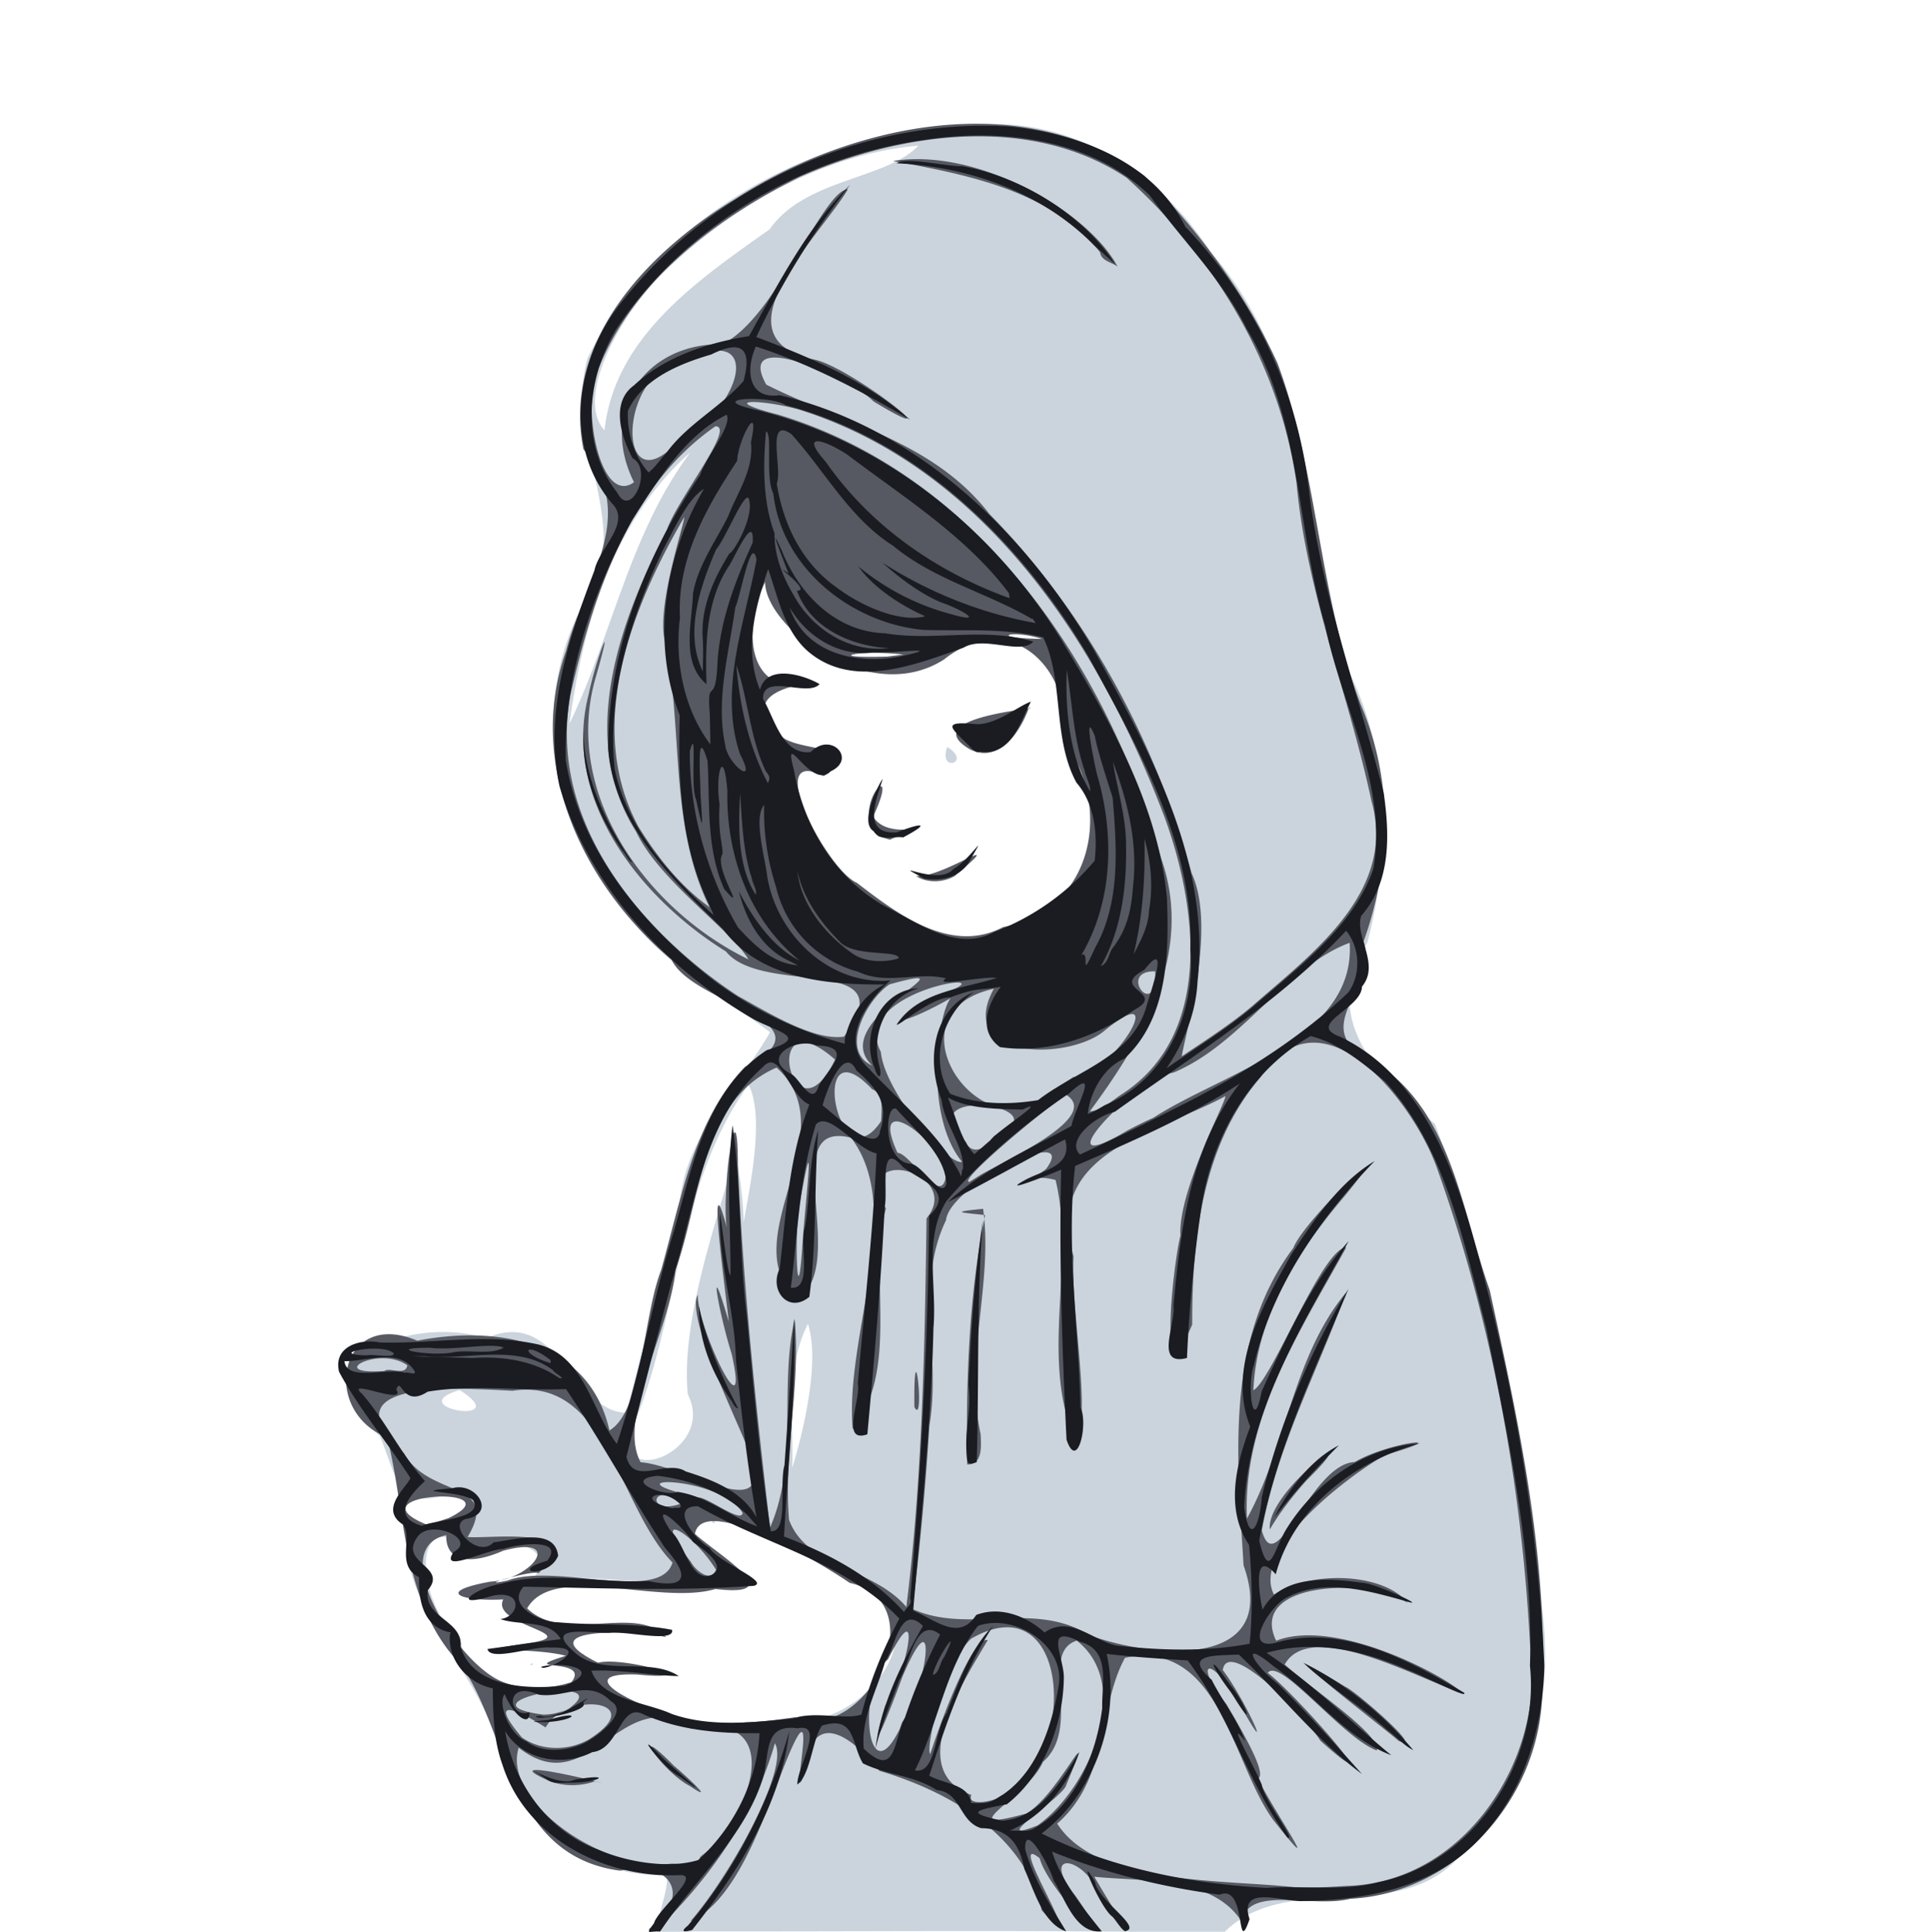 <svg xmlns="http://www.w3.org/2000/svg" width="200" height="200.054" viewBox="0 0 52.917 52.931"><path d="M-1875.594 1505.877c-4.398 0-8.953 2.407-10.914 6.424-.681 2.442 1.514 4.782-.28 7.058-1.296 2.748-.556 6.035 1.431 8.237 1.01 1.367 2.61 2.219 3.852 3.166-.852 1.503-2.259 2.734-2.468 4.61-.568 1.919-.942 3.888-1.479 5.816-1.482-.034-1.833-2.938-3.847-2.036-1.913-.648-5.339.547-2.905 2.664.494 1.141.466 2.079 1.875 1.595 1.69-.069-.587 1.63-1.12.62-.358 2.464 1.967 4.123 2.492 6.345.552 2.21 2.507 3.539 4.633 3.488.029.89-.88 1.935.694 1.534 4.85.01 9.701-.046 14.55.047 1.734-1.742 4.658-.2 6.402-2.023 2.217-1.702 2.721-4.75 2.26-7.361a48.052 48.052 0 0 0-2.861-12.782c-1.58-1.337-3.175-2.831-1.853-4.981.633-2.444.63-5.097-.497-7.4-1.171-3.857-.989-8.303-3.792-11.506-1.379-2.126-3.574-3.59-6.173-3.515zm-1.845.59c-.849.922-3.108.9-4.072 2.29-1.941 1.38-4.248 2.925-4.53 5.513-.882-.976.646-3.525 1.864-4.557 1.83-1.692 4.229-3.024 6.738-3.245zm-6.243 8.4c-1.659 2.206-2.142 4.993-3.318 7.44.368-2.708 1.196-5.572 3.318-7.44zm1.966 2.987c1.507 1.848 3.612 2.522 5.847 1.737 2.59-.756 2.695 2.338 2.91 3.995 1.632 1.633.483 4.49-1.706 4.805-1.907.452-4.12-.278-5.319-1.817-.822-1.926-2.036-3.625-2.393-5.693-.24-.977-.556-2.56.661-3.027zm2.1 9.169c.228.522.072-.153 0 0zm.642.49.073.038zm-2.147-8.558c-.19.215.094.115 0 0zm3.377.885-.055.015zm-.651.159-.022.01zm5.235 1.73-.021.12zm-3.489 1.217c-.257.726.699.422 0 0zm-4.677.276.029.192zm3.518.293.022.025zm-3.45 0 .014.103zm-.02.032.026.076zm.05.122.028.07zm.106.56.035.121zm.566.797.022.22zm5.448.5.05.036zm.407.62-.06.04zm-5.085.656.066.072zm3.894.33.049.01zm-3.003.412.158.073zm-3.198 4.655c.613 1.186-.372 4.287-.157 4.309.136-.933-.353-4.066-.446-1.603-.263 1.018-1.269 3.865-1.06 5.783.854 1.695-2.546 2.798-1.333.453 1.106-2.944 1.101-6.315 2.996-8.942zm1.627 6.555c.397 1.197-.323 3.612-.43 3.948.04-1.314-.185-2.73.43-3.948zm-9.545 1.812c1.573 1-1.646.493 0 0zm.272 3.141c-.082.136.12.13 0 0zm-.014.015v.028zm6.29.028c1.668.554 3.242 1.49 4.8 2.267 1.75 1.37-.584 4.001-2.38 3.541-2.062.403-4.564.164-5.878-1.668.885 1.542-2.925 1.201-3.08-.547-1.128-.732-1.48-3.767.338-2.407.864-.402 2.385-.098 1.672.787 1.94-.136 3.99.392 5.868.027-.52-.388-2.758-1.83-1.34-2zm-5.327 4.939.063-.011zm1.93-.601-.043-.016zm6.655-2.86-.038-.01zm-2.094-1.073-.078-.01zm-.2-.054-.035-.01zm-.254-.034.1.064zm-.258.01c-.213-.024.023.317 0 0zm1.005.207h.01zm.183.086.086.066zm-1.139.022.03.043zm-7.556.47.012.055zm.403 0h.01zm9.394.156.099.012zm-9.512.523.032.12zm8.965.071.06.036zm-.707.036.116.207zm.062.257-.01-.01zm-3.124-.02.065.01zm1.205.052.049.027zm-4.932.045c-.47-.048-.073.55 0 0zm.222.628c.82.726 1.252.258 0 0zm3.965.241-.084.01zm.787.348-.31.041zm4.636.036h.055zm-6.271.26v.06zm-1.46.371c.172.173.558-.212 0 0zm8.378.094-.01.032zm-9.505.098c-.168.011.045.09 0 0zm9.47.055-.012.05zm-9.524.186h.01zm1.666.154.036.07zm1.141.716.031.032zm5.714.218-.09.013zm-1.495.138h.015zm-2.984.026.064.01zm.01.01h-.01z" style="fill:#cbd4dc;stroke-width:1" transform="translate(1902.606 -1502.478)"/><path d="M-1884.827 1555.343c1.25-.946.562-1.907-.788-1.607-3.068-.41-3.044-3.776-4.36-5.64-1.65-1.71-1.494-4.187-2.022-6.226-1.861-.755-1.297-3.56.826-2.656 2.15-.418 4.705-.03 5.266 2.46.91-.538.91-3.103 1.422-4.41.545-1.905.88-4.083 2.294-5.555 2.515-1.261-1.414-1.674-2.014-2.934-2.401-2.013-4.01-5.343-2.891-8.458.534-2.033 1.995-3.679.478-5.527-.602-2.968 1.808-5.447 4.144-6.851 3.237-2.092 7.906-3.07 11.224-.647 1.478 1.487 2.777 3.229 3.652 5.141 1.123 3.028 1.114 6.342 2.284 9.364.898 2.11.831 4.351.076 6.473.41 1.327-1.647 2.413.304 3.314 2.114 1.319 2.375 4.074 3.15 6.243.79 3.62 1.605 7.322 1.439 11.046-.061 2.858-2.344 5.482-5.262 5.634-1.063.266-2.801-.392-2.972.63-.79-1.265-2.77-1.1-4.04-1.235.482.844 1.276 2.002.171.571-.402-1.151-1.72-1.337-.685-.043 1.398 2.003-.738-.123-.984-1.034-1.02-.831 1.556 3.088.054 1.423-.474-2.093-2.568-3.264-4.448-3.82-.709-.903-1.863-1.8-2.036.039-.497 1.337.448-2.609-.465-.432-.624 1.527-1.34 3.907-2.676 4.518 1.08-1.236 2.728-4.195 2.315-4.879-.563 1.991-1.839 3.782-3.294 5.159l-.162-.06zm19.118-1.19c3.273-.079 5.504-3.56 5.031-6.633-.234-4.438-1.06-8.883-2.56-13.066-.649-1.794-3.155-5.01-4.822-2.46-1.597 1.85-1.882 4.434-1.875 6.778-.96 2.256-.515-1.704-.322-2.436-.074-1.219 1.273-3.707 1.23-3.824-1.826 1.013-5.013 1.492-4.16 4.389-.084 1.491.513 4.465.045 5.031-.98-2.233.017-4.843-.537-7.12-1.01-.293-1.473.624-.263-.3.954-1.28-2.64.414-2.739 1.4-.855 1.762-.132 3.751-.456 5.623a83.238 83.238 0 0 1-.466 5.03c1.54.702 3.322-.246 4.856.72 1.707.625 5.246.972 4.22-1.913-.175-2.94-.523-6.185 1.364-8.7.289-.758 2.992-3.322 1.37-1.379-1.26 1.478-2.385 3.294-2.465 5.28.511-.283 1.889-3.894 2.546-3.918-1.271 2.303-2.847 4.69-2.723 7.433 1.092-1.976 1.246-4.417 2.718-6.196-.785 2.162-1.902 4.244-2.31 6.521.388 1.436 1.338-1.825 2.548-1.875.907-.54 2.895-.78.827-.192-1.199.697-3.65 2.646-3.042 3.825 1.124-.711 3.06-.549 3.666.229-1.034-.696-4.395-.607-3.606 1.036 1.678-.658 4.796 1.052 5.107 1.444-1.34-.471-4.167-2.045-4.873-.795.729.669 2.635 1.92 2.524 2.357-.941-.343-2.659-2.575-2.988-2.126.772.59 3.526 3.728 1.444 1.86-.503-.781-2.547-2.834-2.677-1.937.651.854 1.522 2.853.38.789-.761-1.251-1.186-.99-.282.143.47.801 1.125 1.925.865 2.04.417.868 1.938 3.057.418 1.132-1.134-1.556-1.458-4.955-4.061-4.44-.749 1.37-.433 3.3-1.858 4.543 1.1 1.721 4.56 1.512 6.634 1.756.431 0 .863-.017 1.292-.05zm1.432-3.974c-.725-.616-3.78-2.91-1.46-1.482.281.115 2.23 1.816 1.46 1.482zm-3.531-5.794c-.11-1.051 2.834-3.142.998-1.335-.368.417-.717.855-.998 1.336zm-8.294-1.783c-.033-2.279.044-4.613.491-6.831-.699-.073-.959-.083-.054-.17.282 2.022-.522 4.123-.068 6.172.01.272.074.855-.369.829zm-7.303 10.743c1.331-.963 2.442-4.018-.263-3.5-1.937-1.297-2.766 2.06-4.724.52-.46 1.496 2.345 3.384 4.109 3.186.305-.044.706.149.878-.206zm-.288-1.924c-.786-.407-1.711-1.85-.442-.556.12.089 1.263 1.113.442.556zm-3.812-.121c-1.92-.841 2.312.257 1.207-.014a1.885 1.885 0 0 1-1.207.014zm13.333 1.195c1.412-1.003 2.637-3.847 1.073-5.062-1.052.333.167 2.373-.928 3.324-.411.966-2.613 1.998-.453 1.413.888-.51 1.972-2.917 1.093-.782-.062.325-2.22 1.676-.785 1.107zm-1.037-.795c2.18-.865 1.994-5.928-.785-4.32-.74.683-1.257 2.992-1.12 3.16.307-.942 1.149-3.217 1.577-3.124-.777 1.32-2.241 3.582-.45 4.245-.15.34.702.161.778.038zm-2.677-2.03c.672-.872 1.03-3.625.014-1.26-.289.797-1.033 2.69-.476.802.544-.733 1.086-3.277.077-1.268-.843.735-.602 3.784.317 1.917l.04-.112zm-8.568.46c1.67-1.063-.634-1.328-1.2-.319-.838-.526-1.586-.834-.653.271.536.381 1.295.377 1.853.048zm5.626-.597c1.97.75 3.902-3.138 1.506-3.683-.988-.677-4.034-2.435-4.24-1.344.588.548 2.661 1.756.564 1.512-1.547.455-4.441-.73-5.162.529 1.03.999 2.97-.134 3.803.788-.736-.185-3.904-.3-1.86.703.695-.18 3.078.518 1.082.324-2.676-.1 1.973 1.833 2.931 1.313.461-.016.921-.072 1.376-.142zm-6.164-.258c1.34-.983-3.19-.14-.73.185.252 0 .507-.063.73-.185zm.042-.702c.563-.698-1.616-.27-.149-.725-.955-.258-3.032-.057-.88-.37 1.277-.238-1.183-.48-.836-1.175-1.13.059-1.91-.202-.355-.487 1.166-.055 2.041-1.302.35-.846-.911.4-1.576.296-1.557-.427-1.67.348.289 3.506 1.516 4.007.606.255 1.295.215 1.911.022zm9.181-2.063c.44-3.532.505-7.095.554-10.649 1.045-1.27-2.09-2.08-1.114-.272-.49 1.96.388 4.366-.909 6.05-.228-2.562 1.457-6.005-.045-7.986-2.1-.527-.01 3.497-1.476 4.419-1.793-1.627 1.407-4.572-.567-6.342-2.09.907-2.076 3.662-2.769 5.539-.156 1.678-1.606 4.059-.957 5.275 1.31.1 3.932 1.95 2.878-.529-.491-1.17-1.614-3.51-1.31-4.058-.022.89 1.455 3.962.926 1.61-.318-.99-.697-2.994-.077-.875-.087-.815-.617-4.678-.05-2.568-.169-.819.292-4.247.301-1.688.146 3.31.496 6.608.88 9.898.79-1.8.242-3.85.677-5.718.164 1.841-.31 3.68-.156 5.508.492 1.32 2.311 1.312 3.214 2.386zm.22-5.483c-.02-2.423.299.609 0 0zm-11.152 4.76c1.312-.497 4.187.622 4.525-.494-1.481-1.513-1.803-5.095-4.38-4.707-1.415-.068-5.2-.356-2.977 1.717.684 1.234 2.665.73 1.742 2.29.623.06 3.25-.345 1.947.99-.167-.096-1.862.413-.857.204zm5.716-.297c-.627-1.024-1.88-1.756-.685-.21.1.199.534.594.685.21zm-7.334-1.412c1.922-.923-2.784-.703-.566.188l.187-.066zm8.063-.145c-.636-1.052-3.923-1.03-1.21-.423.246-.01 1.183.719 1.21.423zm-1.717-.244c-.724-.683-.978.323 0 0zm-7.471-3.8c-.772-.556-2.286.275-.628.155.135-.112.581.147.628-.154zm10.82-3.209c.065-1.063.4-3.836-.052-1.306-.173.636-.091 3.37.053 1.306zm4.897-2.014c.768-.441 3.312-1.595 2.33-2.194-.798.567-2.977 2.387-2.644 2.391zm-.972.118c.078-.94-2.18-2.604-1.31-.717.33 0 1.142 1.42 1.31.717zm.462-.464c-1.076-1.306-.657-4.138-.312-4.494-1.006.577-2.108.974-.582 0 2.866-.91-2.294-.333-1.336 1.476.087 1.04 1.777 3.095 2.23 3.015zm5.238-1.214c1.885-1.226 5.556-2.15 5.378-4.794-1.758.65-2.951 2.77-4.819 3.552-1.156.23-3.69 3.033-1.273 1.591.235-.123.471-.243.714-.349zm-4.368.499c2.066-.82-2.479-1.46-.765.17.177.415.648.11.765-.17zm-3.34-1.282c-1.77-1.88-.964 2.695.247.874.01-.274.085-.744-.246-.874zm6.872.118c2.487-1.634 2.029-5.124 1.155-7.537-1.79-4.758-4.944-9.615-10.04-11.206-1.038-.288-2.273-.299-.562.141 5.476 1.65 9.023 6.87 10.493 12.152.935 2.638-.575 5.068-1.953 6.94.352-.03.622-.312.907-.49zm-1.354-.452c1.111-.044 2.727-2.823.81-1.237-1.017.795-4.051.75-2.992-1.182-3.117.687-.18 4.87 1.798 2.664.13-.079.257-.163.384-.245zm-6.533-.478c-2.1-1.845-1.19 2.474 0 0zm1.02.165c-1.327-1.257 3.047-2.936.476-2.227-.597.377-1.403 1.818-.476 2.227zm10.409-1.629c1.624-1.423 3.978-3.135 3.27-5.623-.62-2.917-1.778-5.708-2.052-8.7-.461-3.253-2.239-6.202-4.659-8.377-2.635-1.752-6.204-1.242-8.96-.02-2.249 1.112-4.496 2.794-5.475 5.166-.555.955-.01 3.884.937 3.198-.967-1.93.28-3.807 2.417-3.783 1.467-.696 2.764-4.234 3.445-4.243-.771 1.296-3.705 4.052-.943 4.661.978.173 4.088 2.629 1.643 1.15-.594-.62-3.838-2.086-2.938-.46 2.117 1.069 4.57 1.542 6.117 3.547 2.665 2.709 4.536 6.195 5.54 9.843.707 1.514-.214 4.533-.268 5.015.654-.44 1.322-.865 1.926-1.374zm-4.169-20.658c-1.35-1.696-3.652-2.126-5.673-2.5 2.339-.375 5.366 1.398 6.154 2.894-.16-.125-.443-.148-.48-.394zm-7.017 21.494c1.717-2.313-2.21-1.08-3.235-2.335-2.309-1.43-4.504-4.143-3.765-7.026.188-.932.762-2.45.203-.504-.94 3.204 1.396 6.393 4.18 7.748-.49-.822-2.432-2.142-3.078-3.497-1.633-2.588-.429-5.804.843-8.275.283-.832 1.898-2.837 1.33-2.836-2.374 1.644-3.357 4.648-3.97 7.345-.643 3.444 1.891 6.493 4.592 8.268.84.462 2.072 1.23 2.9 1.112zm8.53-1.789c-1.068-.026.047 1.4 0 0zm-4.166-1.214c2.501-.479 2.993-3.31 1.667-5.096.258-1.957-1.458-3.69-3.289-2.236-2.04 1.311-4.899-.874-4.903-2.119-.65 1.349-.467 3.24 1.328 2.733-.732.127-2.03.396-.91 1.465.437.48 2.495.233 1.191 1.116-1.714-.86.092 2.58.903 2.922 1.102.847 2.573 1.975 4.013 1.215zm-2.389-1.397c.748.062 2.623-1.328 1.06 0-.322.179-.739.198-1.06 0zm-1.028-1.09c-.836-.812.68-2.318-.148-.536.492.767 2.076-.064.46.628l-.312-.092zm2.514-2.378c-1.551-.904 2.134-1.14 1.607-1.142-.228.639-.8 1.533-1.607 1.142zm-7.142 4.321c-1.137-2.287-.699-4.957-1.247-7.39-.167-.997.565-3.153.553-3.3-1.447 2.48-2.738 5.75-1.251 8.493.516.83 1.144 1.624 1.945 2.197zm5.31-6.922c-1.189-.147-2.294.11-.44.054zm3.8-.429c-.84-.274-1.554-.024 0 0zm-9.805-5.604c1.503-.628 2.296-3.212-.128-1.957-1.742.3-1.742 4.222.128 1.957z" style="fill:#565961;stroke-width:1" transform="translate(1902.606 -1502.478)"/><path d="M-1884.683 1555.17c.11-.372 1.284-1.316.723-1.313-2.028.104-4.238-.992-4.879-3.031-.24-.658-.258-1.388-.262-2.086-.702-.14-1.272-.8-1.168-1.532-.764-.157-.869-.918-.853-1.512-.65-.328-.16-1.053-.44-1.444-.67-.426.107-1.02.203-1.275-.63-.977-1.42-1.911-1.955-2.91-.167-.692.569-.916 1.116-.804 1.449.044 2.953-.269 4.365.06 1.259.335 1.431 1.805 2.131 2.718.636-1.88.963-3.912 1.564-5.829.51-1.777.885-3.882 2.546-4.96 1.174-.35.33-.483-.347-.838-2.442-1.405-4.536-3.66-5.335-6.398-.43-1.996.246-4.047.957-5.904.121-.61 1.022-1.304.482-1.841-1.332-1.56-.995-3.922.214-5.45 2.497-3.22 6.653-5.139 10.73-4.873 1.868.207 3.886.954 4.768 2.743a12.443 12.443 0 0 1 3.387 7.218c.347 2.843 1.34 5.535 2.049 8.293.163 1.146.207 2.441-.617 3.37-.183.57.526 1.33.022 1.938-.01.616-1.552 1.032-.601 1.374 2.083.997 3.002 3.26 3.608 5.348 1.094 3.868 1.819 7.869 1.99 11.888-.04 1.696-.545 3.42-1.72 4.679-1.235 1.386-3.157 1.749-4.935 1.77-.54.012-1.735-.453-1.423.495-.386 1.112-.06-.985-.819-.67-1.565-.206-3.168-.6-4.595-1.181.253.797.826 1.517 1.364 2.185-.72.077-1-.876-1.32-1.398-.087-.335-.802-1.666-.778-.85.223.818.694 1.545 1.123 2.248-.638-.205-.878-1.122-1.152-1.722-.132-.696-.447-1.094-1.18-1.105-.61-.185-.543-.987-1.217-1.044-.638-.413-1.366-.407-2.022-.732-.327-.54-.192-1.318-1.119-1.035-.256.325-.313 1.346-.677 1.615-.022-.44.772-1.7.01-1.54-.958-.135-.76.72-.956 1.371-.516 1.635-1.892 2.795-2.816 4.2-.287-.033-.436.128-.163-.235zm19.835-1.115c2.649-.528 4.44-3.304 4.169-5.932.105-3.125-.6-6.205-1.197-9.255-.618-2.343-1.096-4.905-2.77-6.752-.611-.506-1.272-1.06-2.043-1.248-1.73.984-2.737 2.85-3.008 4.78a40.743 40.743 0 0 0-.381 4.04c-.901.236-.3-.934-.37-1.44.2-2.118.46-4.353 1.82-6.082-1.413.923-2.97 1.593-4.516 2.261-.252 2.197.098 4.412.145 6.616.224.417-.076 1.782-.38.883-.12-2.466-.207-4.932-.147-7.4-.258.115-1.766.711-.975.277.494-.265 1.299-.373 1.083-1.105-1.068.56-2.173 1.188-3.213 1.717.97-.906 2.233-1.443 3.388-2.085.08-.468.82-1.71-.057-.898-1.228.832-2.445 1.864-3.37 2.956-.632 1.005-.255 2.325-.356 3.477-.058 2.59-.336 5.168-.555 7.747.625.259 1.255.85 1.726.118.647-.252 1.382.026 1.872.48.699-.485 1.328.22 1.971.358 1.208.135 2.478.173 3.651-.051.086-.854.07-1.834-.016-2.706-.66-.982-.358-2.21.032-3.24-.644-1.636.345-3.319 1.131-4.728.63-.947 1.287-1.952 2.281-2.553-1.507 1.564-2.822 3.468-3.314 5.606-.193.548-.02 1.954.217.703.66-1.436 1.315-2.925 2.383-4.114-1.254 2.28-2.75 4.628-2.863 7.298.151 1.09.43.488.482-.287.49-2 1.298-3.958 2.376-5.702-.939 2.253-2.015 4.483-2.446 6.904.282 1.16.401.206.763-.354.788-1.253 2.135-2.218 3.638-2.316-1.782.486-3.45 1.751-3.949 3.587-.718-.817-.389.894-.36.967.53-.97 1.809-.862 2.748-.732.329.01 1.76.671 1.24.519-1.056-.298-2.304-.663-3.322-.117-.437.2-1.229 1.44-.336 1.246 1.836-.536 3.647.457 5.185 1.356.18.217-1.13-.475-1.567-.63-1.202-.532-2.547-.823-3.84-.457 1.23.819 2.282 1.868 3.42 2.806-1.242-.467-2.128-1.675-3.226-2.438-.963-.797-.545-.03.092.462.814.795 1.57 1.645 2.33 2.491-1.26-.934-2.237-2.199-3.376-3.274-.634.033-1.568-.03-.743.692.283.568.716 1.097.916 1.688-.585-.782.323.824.46 1.197.064.431.962 1.536.701 1.44-1.09-1.516-1.6-3.372-2.735-4.855-.74-.049-1.482-.094-2.22-.18.398 1.776-.346 3.838-1.781 4.92 1.86.933 4.056 1.38 6.161 1.491.996-.065 2.151.097 3.05-.152zm.24-4.19c-.71-.645-1.644-1.212-2.279-1.825 1.1.54 2.199 1.419 3.011 2.394-.261-.127-.487-.393-.733-.569zm-4.277-1.032c-.57-.748-.655-1.126-.023-.206.445.537.74 1.371.098.318l-.067-.1zm1.307-4.982c.404-.7.93-1.392 1.662-1.77-.624.628-1.227 1.274-1.764 1.98l.052-.108zm-8.54-1.513c-.053-.842.143-1.116.052-1.91.066-1.506.172-3.007.392-4.499-.173 2.199-.099 4.41-.166 6.613-.247.088-.26.04-.278-.204zm-7.34 11.1c.966-.907 1.597-2.134 1.666-3.47-1.12.014-2.22-.074-3.251-.547-.576-.208-.617.994-1.332 1.067-.782.406-1.916.23-2.388-.579.219 1.417 1.188 2.769 2.566 3.258.796.338 1.942.528 2.74.272zm-.55-2.298c-.432-.217-1.335-1.433-.475-.532.25.272 1.66 1.394.476.532zm-3.612.091c-1.01-.652.267.26.758.013 1.13-.197.648.098-.188.081-.2 0-.398.037-.57-.093zm13.364 1.34c1.142-.647 1.693-2.042 1.855-3.287-.021-.662.25-1.59-.605-1.82-1.024-.513-.43.43-.447 1-.02 1.275-.548 2.66-1.562 3.453-.84.16-1.175.222-.134.449 1.013-.05 1.642-1.1 2.127-1.895-.315.946-.995 1.758-1.912 2.169.222-.02.502.054.678-.07zm-1.03-.819c1.054-.595 1.494-1.919 1.686-3.056.22-1.155-1.238-2.025-2.208-1.666-.887 1.14-1.084 2.676-1.725 3.958.594.11.535-1.125.86-1.552.34-.843.633-1.756 1.286-2.412-.817 1.25-1.306 2.733-1.754 4.11.446.239 1.083.23 1.147.747.254.01.489.027.707-.129zm-2.52-2.213c.263-.783.584-1.54.964-2.274-.685-.53-.821.802-1.121 1.248-.229.625-.497 1.238-.653 1.887.143-1.186.707-2.331 1.302-3.37-.63-.623-.752.591-1.032.962-.22.792-.668 1.556-.59 2.399.897.858.81-.24 1.13-.852zm-8.82.716c.35-.156 1.292-.859.76-1.163-.607-.623-1.263-.07-1.982-.18-.968-.423-.826.686-.251.483.024.407-.414.133-.676-.495-.2.222.101 1.103.604 1.3.426.323 1.083.261 1.544.055zm-.96-.645c.987-.301.744.024-.077.055-.528 0-.294-.024.078-.055zm-.206-.118c.44.184 1.67-.794 1.161-.367.249.237-1.34.526-1.284.38l.118-.012zm6.922.073c.588-.212 1.427.045 1.87-.106.236-.92.59-1.794 1.04-2.63-1.505-1.57-3.69-2.026-5.52-3.079-.815-.01-.065.934.314 1.136.214.387 1.666.926 1.219 1.045-2.102.147-4.207.063-6.312.023-.477.526.464.972.947.976 1.035.093 2.118.01 3.124.207.074.367-1.261.023-1.721.082-.51.01-1.815-.232-.994.493.739.746 2.088.146 2.898.693-.695-.015-1.642-.19-2.396-.148.293.803 1.472.851 2.201 1.183 1.062.374 2.245.23 3.33.125zm-6.145-.947c.934-.439-.265-.617-.76-.468.046.175 1.484-.564.247-.528-.475-.045-1.638.39-1.72.04.669-.09 1.337-.188 2.007-.27-.286-.54-1.122-.363-1.654-.55.54-.063.646-.834-.236-.633-1.162.35-.484-.207.243-.333 1.307-.357 2.71-.017 4.055-.075 1.091.226 1.119-.156.447-.916-.94-1.425-1.75-2.937-2.71-4.346-1.258.052-2.56-.135-3.79.072-.705.46-.722-.456-.86-.06.294.46-1.466-.342-.93.127.638.742 1.062 1.648 1.713 2.381-.288.275-1.012.954-.084 1.227.361-.167 1.715-.19 1.401-.708-.384-.263-1.843-.211-.571-.32.648-.195 1.25.7.37.841-.512.17.337 1.102.768.639.557-.06 1.677-.419 1.768.368-.257.638-1.407.456-.3.137.503-.645-.844-.448-1.206-.324-.448.01-1.763.699-1.36.084.664-.345-.614-.917-.983-.423-.544.736.84.807.28 1.467-.135.771.969.813.897 1.557.344 1.134 1.875 1.166 2.856 1.06l.11-.047zm10.282-.734c.5-1.007-.212.032-.312.483.172-.01.2-.363.312-.483zm-.93-1.6c.286-3.49.492-6.988.517-10.492.734-.685-.234-.964-.717-1.337-.674-.79-.402.674-.499 1.09-.1 2.081-.285 4.159-.475 6.234-.749.259-.171-.963-.263-1.376.182-2.106.423-4.21.516-6.321-.567-.12-1.313-1.188-1.665-.79-.448 1.446-.495 2.977-.685 4.471.614.06.216-1.2.391-1.679.143-.866.099-1.828.358-2.635-.109 1.513-.043 3.087-.242 4.563-.565.473-1.11-.17-.812-.774.176-1.514.249-3.063.814-4.496-.533-.202-.807-1.55-1.264-1.037-1.686 1.49-1.865 3.88-2.51 5.906-.429 1.591-.833 3.188-1.241 4.784.202.818 1.085.055 1.625.401.734.23 1.558.544 1.94 1.262-.251-1.423-.417-2.91-.563-4.318-.028-1.323-.477-2.665-.44-4.019.082.451.201 1.675.292 1.697 0-1.37-.119-2.744.056-4.107.246 1.73.174 3.514.393 5.26.181 1.955.358 3.934.653 5.863.5.045.224-1.296.376-1.808.095-1.336.186-2.672.262-4.01.057 1.992-.166 3.978-.275 5.964 1.218.46 2.411 1.089 3.29 2.07.053-.118.242-.222.167-.366zm-4.916-5.445c-.527-.747-.886-1.642-.872-2.566.19.97.66 2 1.07 2.79-.087.012-.156-.19-.198-.224zm-.536 4.797c.464-.236-.204-.699-.498-.906-.275-.424-1.254-1.287-.612-.299.386.305.531 1.426 1.11 1.205zm.999-1.636c-.638-.634-1.579-.98-2.472-1.085-.985.104.188.597.555.442.81.116 1.45.692 2.184.946l-.267-.303zm-1.852-.315c-.5-.498-1.321-.133-.207.122.065-.044.287.05.207-.122zm-3.48-3.66c-.994-.746-2.355-.265-3.514-.385-1.005 0 .92.032 1.307.048.838-.058 1.694.078 2.375.55.228.044-.178-.164-.168-.214zm-3.79.035c-.392-.666-1.29-.282-1.929-.283.071.573 1.179.164 1.668.318.051-.04.284.081.262-.035zm3.721-.31c-.687-.55-.928-.209 0 .08v-.072zm-4.3-.193c-.33-.305-1.894.036-.735.059.172-.047.771.095.735-.06zm3.015-.15c-.29-.154-1.41.085-2.025 0-1.369 0 .058.257.675.12.43-.069.986.082 1.35-.122zm12.131-4.51c-.056-.808-.854-1.441-1.375-2.038-.315-.142-.381 1.438.388 1.507.318 0 .875 1.03.987.53zm.453-.377c.052-.618-.514-1.243-.585-1.904-.413-1.041-.268-2.471.885-2.956-.864.607-1.235 1.884-.649 2.787.757.303 1.634.304 2.408.175 1.029-.8 2.573-1.176 2.967-2.558.125-.435.658-1.92-.056-1.01-1 .532.658.61-.288 1.103-1.051.745-2.365 1.206-3.667 1.012-.603-.439-.361-1.154.022-1.652-.756.12-.601.01-1.386.29-.524 0-1.443.82-1.466.744.592-.908 1.791-.975 2.74-1.275-.337-.066-1.786.266-1.387.01-.78-.193-1.625.191-2.406-.18a3.154 3.154 0 0 1-2.257-2.34 6.692 6.692 0 0 1-.322-2.236c-.285.345-.014 1.296.069 1.858.212 1.634 1.68 3.103 3.39 2.956-.652.57-1.413 1.655-.598 2.406.862.918 1.97 1.836 2.509 2.899.044.194.043-.195.077-.128zm-2.42-2.776c-.39-.896.154-2.15 1.21-2.188-.912.27-1.319 1.258-1.078 2.138.09.343-.052.365-.131.05zm8.144 1.15c1.737-.858 3.426-1.887 4.835-3.22.36-.5.32-1.246-.058-1.692-1.849 1.972-4.163 3.397-6.34 4.96-.553.123-1.346.797-.953 1.17.846-.389 1.688-.792 2.516-1.218zm-4.97.824c.177-.246 1.654-1.19.878-.838-.69-.014-1.482-.02-2.044-.326.217.501.366 1.2.725 1.55.147-.13.295-.258.442-.386zm-3.023-.252c.252-.754-.097-1.174-.65-1.656-.349-.729-.834.595-.928.958.336.246 1.418 1.316 1.571.746v-.054zm6.179-.716c1.654-.691 2.469-2.531 2.323-4.25.102-2.919-1.454-5.547-2.792-8.035-1.856-3.143-4.685-5.942-8.298-6.885-.374-.266-2.113-.213-1.023.078 3.624.815 6.728 3.283 8.63 6.44 1.289 2.153 2.603 4.448 2.841 6.993.06 1.517.023 3.293-1.163 4.393-.605.253-.95.969-1.006 1.516.156-.043.375-.193.488-.25zm-7.862-.524c.304-.504.975-1.074-.062-1.101-.56-.233-1.572.342-.674.791.222.136.57.909.736.31zm12.037-2.28c1.203-1.047 2.614-2.1 3.16-3.647.41-2.308-.87-4.463-1.318-6.677-.79-2.694-.656-5.66-2.146-8.128-.671-1.362-1.782-2.439-2.657-3.656-1.587-1.55-4.034-1.854-6.148-1.532-3.37.455-6.594 2.359-8.484 5.201-.81 1.353-.982 3.183.04 4.476.364.727.989-.632.414-.953-.317-.586-.604-1.528.036-1.99.846-.79 2.027-1.173 3.156-1.353.81-1.446 1.585-2.972 2.772-4.145a21.185 21.185 0 0 0-2.572 4.17c1.492.562 3.024 1.212 4.216 2.27-1.345-.796-2.737-1.528-4.228-2.01-.278.607-.236 1.46.65 1.334 3.747.884 6.722 3.742 8.618 6.995 1.538 2.77 3.2 5.796 2.835 9.073-.042.86-.376 1.684-.85 2.376.842-.59 1.733-1.125 2.506-1.804zm-4.5-20.757c-1.421-1.436-3.409-2.146-5.402-2.237.279-.18 1.266.077 1.81.082 1.654.296 3.334 1.368 4.176 2.678l-.585-.523zm-6.822 21.763c.134-.61.504-1.223 1.092-1.5-1.577.014-3.413-.145-4.43-1.515-1.387-1.364-2.994-2.877-3.146-4.93-.01-2.695 1.025-5.307 2.52-7.515.169-.505.874-1.337.729-1.652-1.16.572-1.901 1.822-2.598 2.896-1.093 2.004-1.87 4.276-1.814 6.578.404 2.51 2.151 4.557 4.103 6.065a10.73 10.73 0 0 0 3.542 1.697v-.12zm-6.093-5.168c-.673-.958-1.138-2.102-1.063-3.29-.01 1.31.662 2.636 1.334 3.617-.118-.04-.177-.237-.271-.327zm4.543 3.01c-.742-.35-1.159-1.123-1.352-1.89.382.74.938 1.541 1.663 1.894-1.383-1.112-2.014-2.903-1.979-4.644-.097-1.274-.343-.47-.214.359-.048.822.093 1.086.08 1.368-.257.375.726 1.74.046.954-.496-1.111-.389-2.333-.454-3.504-.317-1.044-.193.464-.196.876.049.872.11 1.222-.123.165-.162-.36.045-2.09-.168-1.314-.014 1.668.48 3.387 1.315 4.826.448.492.955.992 1.65 1.044-.081-.04-.207-.103-.268-.135zm8.41-.348c.701-1.244.594-2.752.48-4.112-.199-.629-.426-1.332-.486-1.681-.342-.86-.012.791.07 1.09.467 1.606.424 3.437-.439 4.899.262-.12-.082.81.375-.196zm.474.016c.353-.45.516-.964.56-1.662.147-1.181-.135-2.341-.546-3.445.1.668.347 1.458.358 2.202.026 1.154-.106 2.37-.689 3.392.199-.077.209-.327.317-.487zm-5.856.274c0-.242-1.259-.017-1.641-.48-.522-.531-.973-1.161-1.136-1.904.094.917.784 1.753 1.527 2.264.344.238.9.237 1.25.12zm6.86-1.32c.115-.646.051-1.33-.127-1.96.024 1.067-.046 2.13-.296 3.17.203-.39.408-.77.423-1.21zm-4.238.597a6.733 6.733 0 0 0 2.748-1.952c.081-.733 0-1.56-.498-2.135-.67-1.228-.333-2.772-.913-3.984-1.067-.266-2.19-.17-3.278-.204-1.983-.185-3.882-1.688-4.118-3.734-.229-.464-.014-1.651-.2-1.705-.082.898-.095 1.912.233 2.79-.011.583.213 1.182.533 1.713.509.92 1.527 1.57 2.597 1.434-1.032-.05-2.155-.558-2.515-1.575.45.026-.817-.859-.23-.474-.074-.17-.635-1.62-.174-.595.473 1.181 1.483 2.201 2.823 2.239 1.34.226 2.725-.18 4.057.228-.349.378-1.35-.173-1.911.165-1.32.469-3.004 1.138-4.229.13-.682-.568-.844-1.484-1.126-2.282-.364 1.064-.664 2.218-.224 3.308.186-.73 1.229-.396 1.633-.157-.327.37-1.554-.32-1.55.402.315.527.526 1.551 1.309 1.46.554-.574 1.269.198.545.527-.533.55-1.338-1.28-1.004-.023.264 1.516 1.097 2.914 2.448 3.697.922.453 2.002 1.299 3.044.727zm-1.93-1.463c-1.042-.577.382.222.795-.25.522-.316 1.004-1.179.422-.175-.272.403-.763.504-1.217.425zm-1.38-1.297c-.465-.28.33-1.62.241-1.406-.162.523-.582 1.51.397 1.437.655-.258.97-.285.173.138-.284-.039-.63.118-.812-.169zm2.707-2.244c-.522-.55-.963-.792.12-.688.546.01 1.145-.505 1.482-.617-.312.608-.544 1.492-1.413 1.37-.077.04-.129-.033-.19-.066zm-7.246 4.187c-.75-1.602-.825-3.378-.775-5.116-.79-2.023-.412-4.371.666-6.208-.458.272-.823 1.12-1.128 1.677-.877 1.868-1.544 3.935-1.317 6.015.342 1.627 1.526 2.931 2.714 3.995l-.16-.363zm1.2-.654c-.245-.747-.266-1.546-.32-2.326-.056.93-.06 2.026.427 2.775.045-.121-.09-.31-.107-.449zm9.122-2.949c-.309-.884-.335-1.834-.49-2.753-.05 1.122.09 2.4.64 3.324.019-.165-.115-.391-.15-.57zm-8.735.024c-.436-.904-.488-1.99-.81-2.913.09 1.12.345 2.229.861 3.23.078-.13.043-.209-.051-.317zm-.707-.47c-.598-1.76.129-3.6.45-5.336-.145-.713-.43.98-.584 1.314-.17 1.23-.54 2.532-.275 3.758.036.493.908 1.218.41.265zm-.83-1.084c-.089-1.107.156-.181.208-1.396.064-1.173.486-2.27.966-3.318.054-.859-.499.41-.644.627-.636.956-.657 2.14-.62 3.25-.709-.593-.4-1.664-.372-2.479.125-.766.665-1.512.966-2.126.227-.606.71-1.27.623-2.025.26-1.207-.354-.064-.378.508-.845 1.278-1.654 2.7-1.567 4.297-.151 1.2.107 2.515.832 3.473 0-.27-.01-.542-.014-.811zm-.187-1.999c-.092-.877.273-1.702.73-2.43.088.01.649-.937.54-1.429-.057-.474-.645 1.03-.91 1.328-.445 1.02-.876 2.313-.364 3.341 0-.268.015-.55 0-.81zm5.465.389c1.236-.28-.287-.064-.787-.103-.946.136-1.85-.431-2.31-1.24.437 1.312 1.923 1.598 3.097 1.343zm3.552-1.015c-1.23-.72-2.686-1.075-3.81-2.008-1.188-.75-1.875-2.056-2.786-3.058-.71-.495-.237.953-.4 1.355.18 1.134.697 2.19 1.655 2.858.657.494 1.703.96 2.415.78-.692-.306-1.437-.801-1.832-1.367a6.602 6.602 0 0 0 2.489 1.294c1.047.309.355-.115-.254-.32-.578-.254-1.137-.68-1.574-1.075 1.284.824 2.737 1.4 4.233 1.66.024.123-.142-.2-.136-.12zm-.635-.708c-1.158-1.548-2.886-2.629-4.429-3.796-.586-.386-1.346-.653-.588.2 1.229 1.764 3.048 3.022 5.055 3.741-.01.306-.027-.198-.038-.145zm-9.4-3.823c.568-.803 1.507-1.272 2.13-1.991.239-.893-.051-1.142-.884-.726-.878.258-1.885.666-2.286 1.544-.03.614.18 1.26.566 1.687.18-.131.314-.352.475-.514zm.604 40.333c1.314-1.54 2.223-3.383 2.778-5.324-.236 2.045-1.412 3.852-2.66 5.443-.192.055-.357.076-.118-.119zm11.636-.242c-.335-.228-1.033-1.909-.476-.952.06.495 1.34 1.266.813 1.348-.128-.089-.226-.276-.337-.396z" style="fill:#1a1c22;stroke-width:1" transform="translate(1902.606 -1502.478)"/></svg>